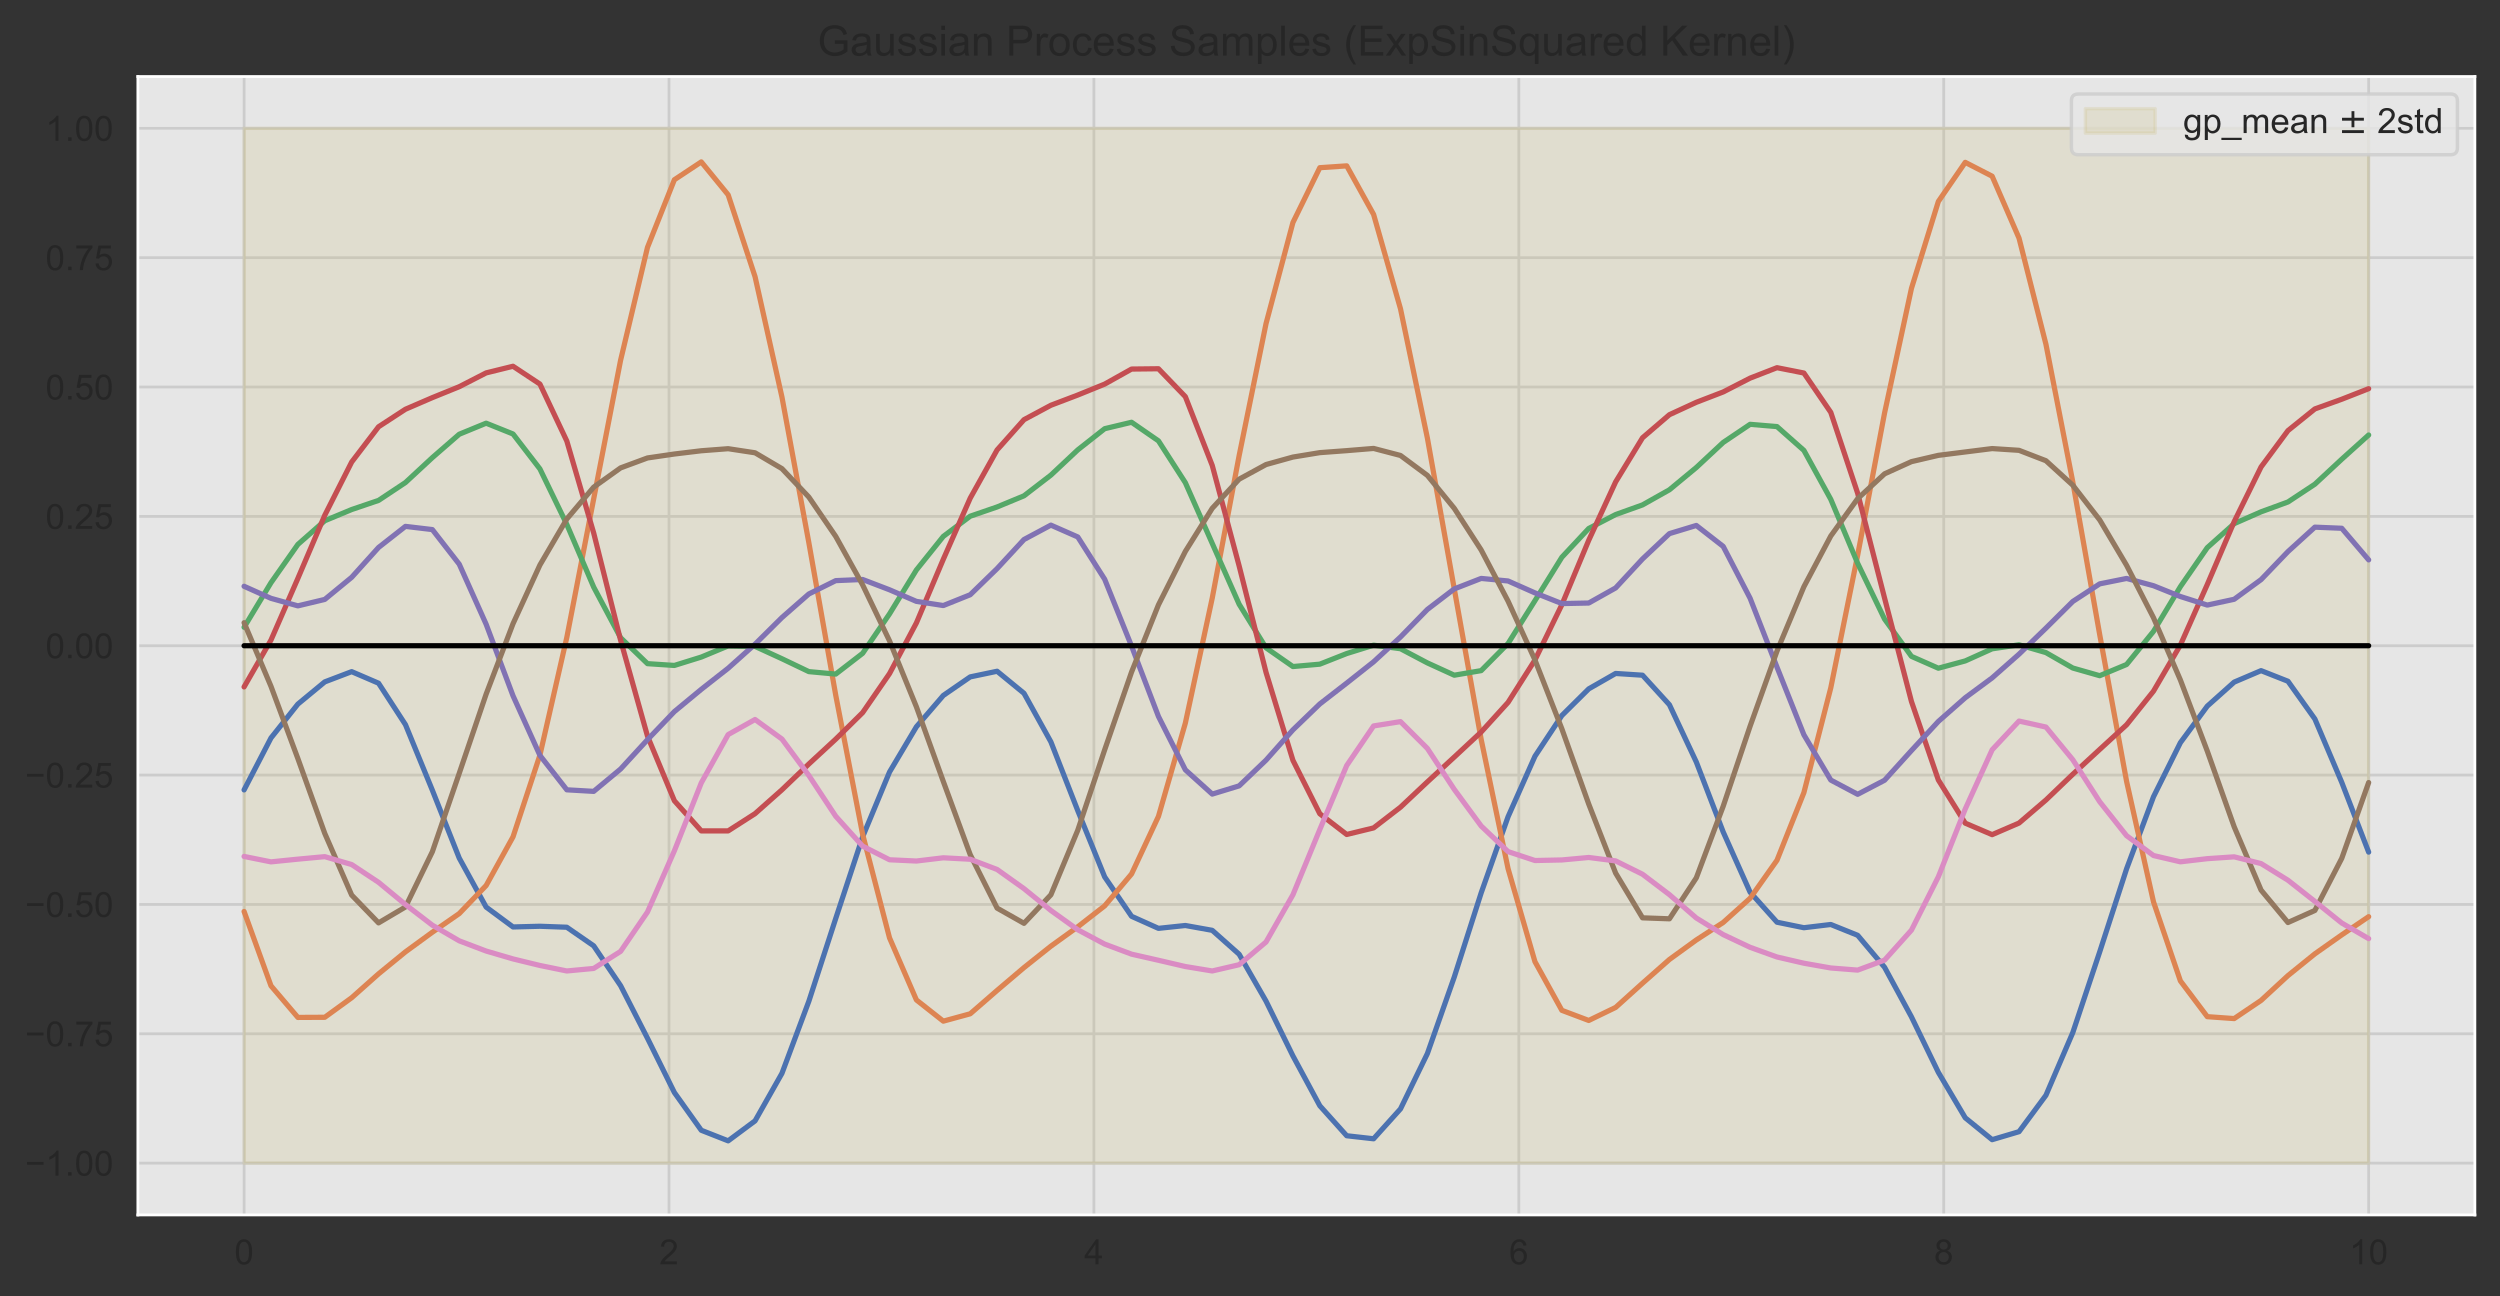 <?xml version="1.0" encoding="utf-8" standalone="no"?>
<!DOCTYPE svg PUBLIC "-//W3C//DTD SVG 1.1//EN"
  "http://www.w3.org/Graphics/SVG/1.1/DTD/svg11.dtd">
<!-- Created with matplotlib (https://matplotlib.org/) -->
<svg height="371.441pt" version="1.1" viewBox="0 0 716.302 371.441" width="716.302pt" xmlns="http://www.w3.org/2000/svg" xmlns:xlink="http://www.w3.org/1999/xlink">
 <rect x="0" y="0" width="716.302" height="371.441" fill="#333333" stroke="none"/>
 <defs>
  <style type="text/css">
*{stroke-linecap:butt;stroke-linejoin:round;}
  </style>
 </defs>
 <g id="figure_1">
  <g id="patch_1">
   <path d="M 0 371.441 
L 716.302 371.441 
L 716.302 0 
L 0 0 
z
" style="fill:none;"/>
  </g>
  <g id="axes_1">
   <g id="patch_2">
    <path d="M 39.502 348.096 
L 709.102 348.096 
L 709.102 21.936 
L 39.502 21.936 
z
" style="fill:#e6e6e6;"/>
   </g>
   <g id="matplotlib.axis_1">
    <g id="xtick_1">
     <g id="line2d_1">
      <path clip-path="url(#pe8aa79faa5)" d="M 69.938 348.096 
L 69.938 21.936 
" style="fill:none;stroke:#cccccc;stroke-linecap:round;stroke-width:0.8;"/>
     </g>
     <g id="text_1">
      <!-- 0 -->
      <defs>
       <path d="M 4.156 35.297 
Q 4.156 48 6.766 55.734 
Q 9.375 63.484 14.516 67.672 
Q 19.672 71.875 27.484 71.875 
Q 33.25 71.875 37.594 69.547 
Q 41.938 67.234 44.766 62.859 
Q 47.609 58.5 49.219 52.219 
Q 50.828 45.953 50.828 35.297 
Q 50.828 22.703 48.234 14.969 
Q 45.656 7.234 40.5 3 
Q 35.359 -1.219 27.484 -1.219 
Q 17.141 -1.219 11.234 6.203 
Q 4.156 15.141 4.156 35.297 
z
M 13.188 35.297 
Q 13.188 17.672 17.312 11.828 
Q 21.438 6 27.484 6 
Q 33.547 6 37.672 11.859 
Q 41.797 17.719 41.797 35.297 
Q 41.797 52.984 37.672 58.781 
Q 33.547 64.594 27.391 64.594 
Q 21.344 64.594 17.719 59.469 
Q 13.188 52.938 13.188 35.297 
z
" id="ArialMT-48"/>
      </defs>
      <g style="fill:#262626;" transform="translate(67.157 362.253)scale(0.1 -0.1)">
       <use xlink:href="#ArialMT-48"/>
      </g>
     </g>
    </g>
    <g id="xtick_2">
     <g id="line2d_2">
      <path clip-path="url(#pe8aa79faa5)" d="M 191.683 348.096 
L 191.683 21.936 
" style="fill:none;stroke:#cccccc;stroke-linecap:round;stroke-width:0.8;"/>
     </g>
     <g id="text_2">
      <!-- 2 -->
      <defs>
       <path d="M 50.344 8.453 
L 50.344 0 
L 3.031 0 
Q 2.938 3.172 4.047 6.109 
Q 5.859 10.938 9.828 15.625 
Q 13.812 20.312 21.344 26.469 
Q 33.016 36.031 37.109 41.625 
Q 41.219 47.219 41.219 52.203 
Q 41.219 57.422 37.469 61 
Q 33.734 64.594 27.734 64.594 
Q 21.391 64.594 17.578 60.781 
Q 13.766 56.984 13.719 50.25 
L 4.688 51.172 
Q 5.609 61.281 11.656 66.578 
Q 17.719 71.875 27.938 71.875 
Q 38.234 71.875 44.234 66.156 
Q 50.25 60.453 50.25 52 
Q 50.25 47.703 48.484 43.547 
Q 46.734 39.406 42.656 34.812 
Q 38.578 30.219 29.109 22.219 
Q 21.188 15.578 18.938 13.203 
Q 16.703 10.844 15.234 8.453 
z
" id="ArialMT-50"/>
      </defs>
      <g style="fill:#262626;" transform="translate(188.903 362.253)scale(0.1 -0.1)">
       <use xlink:href="#ArialMT-50"/>
      </g>
     </g>
    </g>
    <g id="xtick_3">
     <g id="line2d_3">
      <path clip-path="url(#pe8aa79faa5)" d="M 313.429 348.096 
L 313.429 21.936 
" style="fill:none;stroke:#cccccc;stroke-linecap:round;stroke-width:0.8;"/>
     </g>
     <g id="text_3">
      <!-- 4 -->
      <defs>
       <path d="M 32.328 0 
L 32.328 17.141 
L 1.266 17.141 
L 1.266 25.203 
L 33.938 71.578 
L 41.109 71.578 
L 41.109 25.203 
L 50.781 25.203 
L 50.781 17.141 
L 41.109 17.141 
L 41.109 0 
z
M 32.328 25.203 
L 32.328 57.469 
L 9.906 25.203 
z
" id="ArialMT-52"/>
      </defs>
      <g style="fill:#262626;" transform="translate(310.648 362.253)scale(0.1 -0.1)">
       <use xlink:href="#ArialMT-52"/>
      </g>
     </g>
    </g>
    <g id="xtick_4">
     <g id="line2d_4">
      <path clip-path="url(#pe8aa79faa5)" d="M 435.174 348.096 
L 435.174 21.936 
" style="fill:none;stroke:#cccccc;stroke-linecap:round;stroke-width:0.8;"/>
     </g>
     <g id="text_4">
      <!-- 6 -->
      <defs>
       <path d="M 49.75 54.047 
L 41.016 53.375 
Q 39.844 58.547 37.703 60.891 
Q 34.125 64.656 28.906 64.656 
Q 24.703 64.656 21.531 62.312 
Q 17.391 59.281 14.984 53.469 
Q 12.594 47.656 12.5 36.922 
Q 15.672 41.75 20.266 44.094 
Q 24.859 46.438 29.891 46.438 
Q 38.672 46.438 44.844 39.969 
Q 51.031 33.5 51.031 23.25 
Q 51.031 16.5 48.125 10.719 
Q 45.219 4.938 40.141 1.859 
Q 35.062 -1.219 28.609 -1.219 
Q 17.625 -1.219 10.688 6.859 
Q 3.766 14.938 3.766 33.5 
Q 3.766 54.25 11.422 63.672 
Q 18.109 71.875 29.438 71.875 
Q 37.891 71.875 43.281 67.141 
Q 48.688 62.406 49.75 54.047 
z
M 13.875 23.188 
Q 13.875 18.656 15.797 14.5 
Q 17.719 10.359 21.188 8.172 
Q 24.656 6 28.469 6 
Q 34.031 6 38.031 10.484 
Q 42.047 14.984 42.047 22.703 
Q 42.047 30.125 38.078 34.391 
Q 34.125 38.672 28.125 38.672 
Q 22.172 38.672 18.016 34.391 
Q 13.875 30.125 13.875 23.188 
z
" id="ArialMT-54"/>
      </defs>
      <g style="fill:#262626;" transform="translate(432.394 362.253)scale(0.1 -0.1)">
       <use xlink:href="#ArialMT-54"/>
      </g>
     </g>
    </g>
    <g id="xtick_5">
     <g id="line2d_5">
      <path clip-path="url(#pe8aa79faa5)" d="M 556.92 348.096 
L 556.92 21.936 
" style="fill:none;stroke:#cccccc;stroke-linecap:round;stroke-width:0.8;"/>
     </g>
     <g id="text_5">
      <!-- 8 -->
      <defs>
       <path d="M 17.672 38.812 
Q 12.203 40.828 9.562 44.531 
Q 6.938 48.25 6.938 53.422 
Q 6.938 61.234 12.547 66.547 
Q 18.172 71.875 27.484 71.875 
Q 36.859 71.875 42.578 66.422 
Q 48.297 60.984 48.297 53.172 
Q 48.297 48.188 45.672 44.5 
Q 43.062 40.828 37.75 38.812 
Q 44.344 36.672 47.781 31.875 
Q 51.219 27.094 51.219 20.453 
Q 51.219 11.281 44.719 5.031 
Q 38.234 -1.219 27.641 -1.219 
Q 17.047 -1.219 10.547 5.047 
Q 4.047 11.328 4.047 20.703 
Q 4.047 27.688 7.594 32.391 
Q 11.141 37.109 17.672 38.812 
z
M 15.922 53.719 
Q 15.922 48.641 19.188 45.406 
Q 22.469 42.188 27.688 42.188 
Q 32.766 42.188 36.016 45.375 
Q 39.266 48.578 39.266 53.219 
Q 39.266 58.062 35.906 61.359 
Q 32.562 64.656 27.594 64.656 
Q 22.562 64.656 19.234 61.422 
Q 15.922 58.203 15.922 53.719 
z
M 13.094 20.656 
Q 13.094 16.891 14.875 13.375 
Q 16.656 9.859 20.172 7.922 
Q 23.688 6 27.734 6 
Q 34.031 6 38.125 10.047 
Q 42.234 14.109 42.234 20.359 
Q 42.234 26.703 38.016 30.859 
Q 33.797 35.016 27.438 35.016 
Q 21.234 35.016 17.156 30.906 
Q 13.094 26.812 13.094 20.656 
z
" id="ArialMT-56"/>
      </defs>
      <g style="fill:#262626;" transform="translate(554.139 362.253)scale(0.1 -0.1)">
       <use xlink:href="#ArialMT-56"/>
      </g>
     </g>
    </g>
    <g id="xtick_6">
     <g id="line2d_6">
      <path clip-path="url(#pe8aa79faa5)" d="M 678.665 348.096 
L 678.665 21.936 
" style="fill:none;stroke:#cccccc;stroke-linecap:round;stroke-width:0.8;"/>
     </g>
     <g id="text_6">
      <!-- 10 -->
      <defs>
       <path d="M 37.25 0 
L 28.469 0 
L 28.469 56 
Q 25.297 52.984 20.141 49.953 
Q 14.984 46.922 10.891 45.406 
L 10.891 53.906 
Q 18.266 57.375 23.781 62.297 
Q 29.297 67.234 31.594 71.875 
L 37.25 71.875 
z
" id="ArialMT-49"/>
      </defs>
      <g style="fill:#262626;" transform="translate(673.104 362.253)scale(0.1 -0.1)">
       <use xlink:href="#ArialMT-49"/>
       <use x="55.615" xlink:href="#ArialMT-48"/>
      </g>
     </g>
    </g>
   </g>
   <g id="matplotlib.axis_2">
    <g id="ytick_1">
     <g id="line2d_7">
      <path clip-path="url(#pe8aa79faa5)" d="M 39.502 333.27 
L 709.102 333.27 
" style="fill:none;stroke:#cccccc;stroke-linecap:round;stroke-width:0.8;"/>
     </g>
     <g id="text_7">
      <!-- −1.00 -->
      <defs>
       <path d="M 52.828 31.203 
L 5.562 31.203 
L 5.562 39.406 
L 52.828 39.406 
z
" id="ArialMT-8722"/>
       <path d="M 9.078 0 
L 9.078 10.016 
L 19.094 10.016 
L 19.094 0 
z
" id="ArialMT-46"/>
      </defs>
      <g style="fill:#262626;" transform="translate(7.2 336.849)scale(0.1 -0.1)">
       <use xlink:href="#ArialMT-8722"/>
       <use x="58.398" xlink:href="#ArialMT-49"/>
       <use x="114.014" xlink:href="#ArialMT-46"/>
       <use x="141.797" xlink:href="#ArialMT-48"/>
       <use x="197.412" xlink:href="#ArialMT-48"/>
      </g>
     </g>
    </g>
    <g id="ytick_2">
     <g id="line2d_8">
      <path clip-path="url(#pe8aa79faa5)" d="M 39.502 296.207 
L 709.102 296.207 
" style="fill:none;stroke:#cccccc;stroke-linecap:round;stroke-width:0.8;"/>
     </g>
     <g id="text_8">
      <!-- −0.75 -->
      <defs>
       <path d="M 4.734 62.203 
L 4.734 70.656 
L 51.078 70.656 
L 51.078 63.812 
Q 44.234 56.547 37.516 44.484 
Q 30.812 32.422 27.156 19.672 
Q 24.516 10.688 23.781 0 
L 14.75 0 
Q 14.891 8.453 18.062 20.406 
Q 21.234 32.375 27.172 43.484 
Q 33.109 54.594 39.797 62.203 
z
" id="ArialMT-55"/>
       <path d="M 4.156 18.75 
L 13.375 19.531 
Q 14.406 12.797 18.141 9.391 
Q 21.875 6 27.156 6 
Q 33.5 6 37.891 10.781 
Q 42.281 15.578 42.281 23.484 
Q 42.281 31 38.062 35.344 
Q 33.844 39.703 27 39.703 
Q 22.75 39.703 19.328 37.766 
Q 15.922 35.844 13.969 32.766 
L 5.719 33.844 
L 12.641 70.609 
L 48.25 70.609 
L 48.25 62.203 
L 19.672 62.203 
L 15.828 42.969 
Q 22.266 47.469 29.344 47.469 
Q 38.719 47.469 45.156 40.969 
Q 51.609 34.469 51.609 24.266 
Q 51.609 14.547 45.953 7.469 
Q 39.062 -1.219 27.156 -1.219 
Q 17.391 -1.219 11.203 4.25 
Q 5.031 9.719 4.156 18.75 
z
" id="ArialMT-53"/>
      </defs>
      <g style="fill:#262626;" transform="translate(7.2 299.785)scale(0.1 -0.1)">
       <use xlink:href="#ArialMT-8722"/>
       <use x="58.398" xlink:href="#ArialMT-48"/>
       <use x="114.014" xlink:href="#ArialMT-46"/>
       <use x="141.797" xlink:href="#ArialMT-55"/>
       <use x="197.412" xlink:href="#ArialMT-53"/>
      </g>
     </g>
    </g>
    <g id="ytick_3">
     <g id="line2d_9">
      <path clip-path="url(#pe8aa79faa5)" d="M 39.502 259.143 
L 709.102 259.143 
" style="fill:none;stroke:#cccccc;stroke-linecap:round;stroke-width:0.8;"/>
     </g>
     <g id="text_9">
      <!-- −0.50 -->
      <g style="fill:#262626;" transform="translate(7.2 262.722)scale(0.1 -0.1)">
       <use xlink:href="#ArialMT-8722"/>
       <use x="58.398" xlink:href="#ArialMT-48"/>
       <use x="114.014" xlink:href="#ArialMT-46"/>
       <use x="141.797" xlink:href="#ArialMT-53"/>
       <use x="197.412" xlink:href="#ArialMT-48"/>
      </g>
     </g>
    </g>
    <g id="ytick_4">
     <g id="line2d_10">
      <path clip-path="url(#pe8aa79faa5)" d="M 39.502 222.079 
L 709.102 222.079 
" style="fill:none;stroke:#cccccc;stroke-linecap:round;stroke-width:0.8;"/>
     </g>
     <g id="text_10">
      <!-- −0.25 -->
      <g style="fill:#262626;" transform="translate(7.2 225.658)scale(0.1 -0.1)">
       <use xlink:href="#ArialMT-8722"/>
       <use x="58.398" xlink:href="#ArialMT-48"/>
       <use x="114.014" xlink:href="#ArialMT-46"/>
       <use x="141.797" xlink:href="#ArialMT-50"/>
       <use x="197.412" xlink:href="#ArialMT-53"/>
      </g>
     </g>
    </g>
    <g id="ytick_5">
     <g id="line2d_11">
      <path clip-path="url(#pe8aa79faa5)" d="M 39.502 185.016 
L 709.102 185.016 
" style="fill:none;stroke:#cccccc;stroke-linecap:round;stroke-width:0.8;"/>
     </g>
     <g id="text_11">
      <!-- 0.00 -->
      <g style="fill:#262626;" transform="translate(13.041 188.595)scale(0.1 -0.1)">
       <use xlink:href="#ArialMT-48"/>
       <use x="55.615" xlink:href="#ArialMT-46"/>
       <use x="83.398" xlink:href="#ArialMT-48"/>
       <use x="139.014" xlink:href="#ArialMT-48"/>
      </g>
     </g>
    </g>
    <g id="ytick_6">
     <g id="line2d_12">
      <path clip-path="url(#pe8aa79faa5)" d="M 39.502 147.952 
L 709.102 147.952 
" style="fill:none;stroke:#cccccc;stroke-linecap:round;stroke-width:0.8;"/>
     </g>
     <g id="text_12">
      <!-- 0.25 -->
      <g style="fill:#262626;" transform="translate(13.041 151.531)scale(0.1 -0.1)">
       <use xlink:href="#ArialMT-48"/>
       <use x="55.615" xlink:href="#ArialMT-46"/>
       <use x="83.398" xlink:href="#ArialMT-50"/>
       <use x="139.014" xlink:href="#ArialMT-53"/>
      </g>
     </g>
    </g>
    <g id="ytick_7">
     <g id="line2d_13">
      <path clip-path="url(#pe8aa79faa5)" d="M 39.502 110.888 
L 709.102 110.888 
" style="fill:none;stroke:#cccccc;stroke-linecap:round;stroke-width:0.8;"/>
     </g>
     <g id="text_13">
      <!-- 0.50 -->
      <g style="fill:#262626;" transform="translate(13.041 114.467)scale(0.1 -0.1)">
       <use xlink:href="#ArialMT-48"/>
       <use x="55.615" xlink:href="#ArialMT-46"/>
       <use x="83.398" xlink:href="#ArialMT-53"/>
       <use x="139.014" xlink:href="#ArialMT-48"/>
      </g>
     </g>
    </g>
    <g id="ytick_8">
     <g id="line2d_14">
      <path clip-path="url(#pe8aa79faa5)" d="M 39.502 73.825 
L 709.102 73.825 
" style="fill:none;stroke:#cccccc;stroke-linecap:round;stroke-width:0.8;"/>
     </g>
     <g id="text_14">
      <!-- 0.75 -->
      <g style="fill:#262626;" transform="translate(13.041 77.404)scale(0.1 -0.1)">
       <use xlink:href="#ArialMT-48"/>
       <use x="55.615" xlink:href="#ArialMT-46"/>
       <use x="83.398" xlink:href="#ArialMT-55"/>
       <use x="139.014" xlink:href="#ArialMT-53"/>
      </g>
     </g>
    </g>
    <g id="ytick_9">
     <g id="line2d_15">
      <path clip-path="url(#pe8aa79faa5)" d="M 39.502 36.761 
L 709.102 36.761 
" style="fill:none;stroke:#cccccc;stroke-linecap:round;stroke-width:0.8;"/>
     </g>
     <g id="text_15">
      <!-- 1.00 -->
      <g style="fill:#262626;" transform="translate(13.041 40.34)scale(0.1 -0.1)">
       <use xlink:href="#ArialMT-49"/>
       <use x="55.615" xlink:href="#ArialMT-46"/>
       <use x="83.398" xlink:href="#ArialMT-48"/>
       <use x="139.014" xlink:href="#ArialMT-48"/>
      </g>
     </g>
    </g>
   </g>
   <g id="PolyCollection_1">
    <defs>
     <path d="M 69.938 -38.171 
L 69.938 -334.68 
L 77.643 -334.68 
L 85.349 -334.68 
L 93.054 -334.68 
L 100.76 -334.68 
L 108.465 -334.68 
L 116.17 -334.68 
L 123.876 -334.68 
L 131.581 -334.68 
L 139.287 -334.68 
L 146.992 -334.68 
L 154.697 -334.68 
L 162.403 -334.68 
L 170.108 -334.68 
L 177.814 -334.68 
L 185.519 -334.68 
L 193.224 -334.68 
L 200.93 -334.68 
L 208.635 -334.68 
L 216.341 -334.68 
L 224.046 -334.68 
L 231.752 -334.68 
L 239.457 -334.68 
L 247.162 -334.68 
L 254.868 -334.68 
L 262.573 -334.68 
L 270.279 -334.68 
L 277.984 -334.68 
L 285.689 -334.68 
L 293.395 -334.68 
L 301.1 -334.68 
L 308.806 -334.68 
L 316.511 -334.68 
L 324.216 -334.68 
L 331.922 -334.68 
L 339.627 -334.68 
L 347.333 -334.68 
L 355.038 -334.68 
L 362.743 -334.68 
L 370.449 -334.68 
L 378.154 -334.68 
L 385.86 -334.68 
L 393.565 -334.68 
L 401.27 -334.68 
L 408.976 -334.68 
L 416.681 -334.68 
L 424.387 -334.68 
L 432.092 -334.68 
L 439.798 -334.68 
L 447.503 -334.68 
L 455.208 -334.68 
L 462.914 -334.68 
L 470.619 -334.68 
L 478.325 -334.68 
L 486.03 -334.68 
L 493.735 -334.68 
L 501.441 -334.68 
L 509.146 -334.68 
L 516.852 -334.68 
L 524.557 -334.68 
L 532.262 -334.68 
L 539.968 -334.68 
L 547.673 -334.68 
L 555.379 -334.68 
L 563.084 -334.68 
L 570.789 -334.68 
L 578.495 -334.68 
L 586.2 -334.68 
L 593.906 -334.68 
L 601.611 -334.68 
L 609.317 -334.68 
L 617.022 -334.68 
L 624.727 -334.68 
L 632.433 -334.68 
L 640.138 -334.68 
L 647.844 -334.68 
L 655.549 -334.68 
L 663.254 -334.68 
L 670.96 -334.68 
L 678.665 -334.68 
L 678.665 -38.171 
L 678.665 -38.171 
L 670.96 -38.171 
L 663.254 -38.171 
L 655.549 -38.171 
L 647.844 -38.171 
L 640.138 -38.171 
L 632.433 -38.171 
L 624.727 -38.171 
L 617.022 -38.171 
L 609.317 -38.171 
L 601.611 -38.171 
L 593.906 -38.171 
L 586.2 -38.171 
L 578.495 -38.171 
L 570.789 -38.171 
L 563.084 -38.171 
L 555.379 -38.171 
L 547.673 -38.171 
L 539.968 -38.171 
L 532.262 -38.171 
L 524.557 -38.171 
L 516.852 -38.171 
L 509.146 -38.171 
L 501.441 -38.171 
L 493.735 -38.171 
L 486.03 -38.171 
L 478.325 -38.171 
L 470.619 -38.171 
L 462.914 -38.171 
L 455.208 -38.171 
L 447.503 -38.171 
L 439.798 -38.171 
L 432.092 -38.171 
L 424.387 -38.171 
L 416.681 -38.171 
L 408.976 -38.171 
L 401.27 -38.171 
L 393.565 -38.171 
L 385.86 -38.171 
L 378.154 -38.171 
L 370.449 -38.171 
L 362.743 -38.171 
L 355.038 -38.171 
L 347.333 -38.171 
L 339.627 -38.171 
L 331.922 -38.171 
L 324.216 -38.171 
L 316.511 -38.171 
L 308.806 -38.171 
L 301.1 -38.171 
L 293.395 -38.171 
L 285.689 -38.171 
L 277.984 -38.171 
L 270.279 -38.171 
L 262.573 -38.171 
L 254.868 -38.171 
L 247.162 -38.171 
L 239.457 -38.171 
L 231.752 -38.171 
L 224.046 -38.171 
L 216.341 -38.171 
L 208.635 -38.171 
L 200.93 -38.171 
L 193.224 -38.171 
L 185.519 -38.171 
L 177.814 -38.171 
L 170.108 -38.171 
L 162.403 -38.171 
L 154.697 -38.171 
L 146.992 -38.171 
L 139.287 -38.171 
L 131.581 -38.171 
L 123.876 -38.171 
L 116.17 -38.171 
L 108.465 -38.171 
L 100.76 -38.171 
L 93.054 -38.171 
L 85.349 -38.171 
L 77.643 -38.171 
L 69.938 -38.171 
z
" id="m9498c1b80e" style="stroke:#ccb974;stroke-opacity:0.2;"/>
    </defs>
    <g clip-path="url(#pe8aa79faa5)">
     <use style="fill:#ccb974;fill-opacity:0.2;stroke:#ccb974;stroke-opacity:0.2;" x="0" xlink:href="#m9498c1b80e" y="371.441"/>
    </g>
   </g>
   <g id="line2d_16">
    <path clip-path="url(#pe8aa79faa5)" d="M 69.938 226.32 
L 77.643 211.441 
L 85.349 201.735 
L 93.054 195.372 
L 100.76 192.44 
L 108.465 195.753 
L 116.17 207.621 
L 123.876 226.411 
L 131.581 245.86 
L 139.287 259.898 
L 146.992 265.594 
L 154.697 265.392 
L 162.403 265.672 
L 170.108 271.004 
L 177.814 282.415 
L 185.519 297.487 
L 193.224 313.034 
L 200.93 323.845 
L 208.635 326.874 
L 216.341 321.147 
L 224.046 307.528 
L 231.752 286.873 
L 239.457 263.149 
L 247.162 239.774 
L 254.868 221.197 
L 262.573 208.225 
L 270.279 199.259 
L 277.984 193.944 
L 285.689 192.326 
L 293.395 198.643 
L 301.1 212.559 
L 308.806 232.271 
L 316.511 251.253 
L 324.216 262.541 
L 331.922 265.993 
L 339.627 265.174 
L 347.333 266.558 
L 355.038 273.41 
L 362.743 286.84 
L 370.449 302.545 
L 378.154 316.824 
L 385.86 325.415 
L 393.565 326.285 
L 401.27 317.722 
L 408.976 301.865 
L 416.681 279.93 
L 424.387 255.826 
L 432.092 234.01 
L 439.798 216.681 
L 447.503 205.011 
L 455.208 197.375 
L 462.914 192.961 
L 470.619 193.461 
L 478.325 201.928 
L 486.03 218.335 
L 493.735 238.389 
L 501.441 255.633 
L 509.146 264.233 
L 516.852 265.812 
L 524.557 264.885 
L 532.262 267.985 
L 539.968 277.146 
L 547.673 291.364 
L 555.379 307.253 
L 563.084 320.277 
L 570.789 326.54 
L 578.495 324.249 
L 586.2 313.823 
L 593.906 295.836 
L 601.611 272.729 
L 609.317 248.922 
L 617.022 228.281 
L 624.727 212.787 
L 632.433 202.32 
L 640.138 195.438 
L 647.844 192.154 
L 655.549 195.192 
L 663.254 206.001 
L 670.96 224.163 
L 678.665 244.145 
" style="fill:none;stroke:#4c72b0;stroke-linecap:round;stroke-width:1.5;"/>
   </g>
   <g id="line2d_17">
    <path clip-path="url(#pe8aa79faa5)" d="M 69.938 261.162 
L 77.643 282.453 
L 85.349 291.512 
L 93.054 291.472 
L 100.76 285.875 
L 108.465 279.026 
L 116.17 272.73 
L 123.876 267.103 
L 131.581 261.758 
L 139.287 253.718 
L 146.992 239.769 
L 154.697 216.371 
L 162.403 182.645 
L 170.108 142.911 
L 177.814 103.209 
L 185.519 70.875 
L 193.224 51.5 
L 200.93 46.389 
L 208.635 55.823 
L 216.341 79.286 
L 224.046 113.774 
L 231.752 155.497 
L 239.457 199.209 
L 247.162 239.054 
L 254.868 268.724 
L 262.573 286.508 
L 270.279 292.581 
L 277.984 290.474 
L 285.689 283.779 
L 293.395 277.236 
L 301.1 271.101 
L 308.806 265.546 
L 316.511 259.55 
L 324.216 250.404 
L 331.922 233.91 
L 339.627 207.184 
L 347.333 171.356 
L 355.038 130.55 
L 362.743 92.721 
L 370.449 63.759 
L 378.154 48.048 
L 385.86 47.522 
L 393.565 61.441 
L 401.27 88.472 
L 408.976 125.523 
L 416.681 168.753 
L 424.387 211.863 
L 432.092 248.897 
L 439.798 275.547 
L 447.503 289.481 
L 455.208 292.384 
L 462.914 288.647 
L 470.619 281.706 
L 478.325 274.91 
L 486.03 269.32 
L 493.735 264.305 
L 501.441 257.377 
L 509.146 246.475 
L 516.852 227.104 
L 524.557 197.082 
L 532.262 159.061 
L 539.968 118.333 
L 547.673 82.623 
L 555.379 57.73 
L 563.084 46.521 
L 570.789 50.485 
L 578.495 68.234 
L 586.2 98.627 
L 593.906 138.129 
L 601.611 181.85 
L 609.317 223.908 
L 617.022 258.407 
L 624.727 281.05 
L 632.433 291.297 
L 640.138 291.844 
L 647.844 286.641 
L 655.549 279.531 
L 663.254 273.297 
L 670.96 267.861 
L 678.665 262.648 
" style="fill:none;stroke:#dd8452;stroke-linecap:round;stroke-width:1.5;"/>
   </g>
   <g id="line2d_18">
    <path clip-path="url(#pe8aa79faa5)" d="M 69.938 179.721 
L 77.643 166.958 
L 85.349 155.988 
L 93.054 149.203 
L 100.76 145.994 
L 108.465 143.376 
L 116.17 138.259 
L 123.876 131.117 
L 131.581 124.418 
L 139.287 121.252 
L 146.992 124.345 
L 154.697 134.351 
L 162.403 150.261 
L 170.108 168.226 
L 177.814 182.725 
L 185.519 190.151 
L 193.224 190.664 
L 200.93 188.263 
L 208.635 185.065 
L 216.341 185.211 
L 224.046 188.744 
L 231.752 192.432 
L 239.457 193.141 
L 247.162 187.192 
L 254.868 175.889 
L 262.573 163.3 
L 270.279 153.686 
L 277.984 147.906 
L 285.689 145.255 
L 293.395 142.062 
L 301.1 136.131 
L 308.806 128.902 
L 316.511 122.83 
L 324.216 120.988 
L 331.922 126.316 
L 339.627 138.303 
L 347.333 155.701 
L 355.038 173.126 
L 362.743 185.61 
L 370.449 190.979 
L 378.154 190.298 
L 385.86 187.255 
L 393.565 184.857 
L 401.27 185.873 
L 408.976 189.939 
L 416.681 193.459 
L 424.387 192.148 
L 432.092 184.378 
L 439.798 172.102 
L 447.503 159.664 
L 455.208 151.421 
L 462.914 147.432 
L 470.619 144.666 
L 478.325 140.332 
L 486.03 133.949 
L 493.735 126.77 
L 501.441 121.578 
L 509.146 122.226 
L 516.852 129.047 
L 524.557 143.071 
L 532.262 161.405 
L 539.968 177.39 
L 547.673 188.063 
L 555.379 191.455 
L 563.084 189.368 
L 570.789 185.898 
L 578.495 184.749 
L 586.2 186.98 
L 593.906 191.405 
L 601.611 193.601 
L 609.317 190.388 
L 617.022 180.894 
L 624.727 168.085 
L 632.433 156.913 
L 640.138 150.035 
L 647.844 146.648 
L 655.549 143.827 
L 663.254 138.736 
L 670.96 131.573 
L 678.665 124.637 
" style="fill:none;stroke:#55a868;stroke-linecap:round;stroke-width:1.5;"/>
   </g>
   <g id="line2d_19">
    <path clip-path="url(#pe8aa79faa5)" d="M 69.938 196.812 
L 77.643 183.392 
L 85.349 165.713 
L 93.054 147.63 
L 100.76 132.385 
L 108.465 122.277 
L 116.17 117.256 
L 123.876 113.93 
L 131.581 110.801 
L 139.287 106.843 
L 146.992 104.939 
L 154.697 110.042 
L 162.403 126.361 
L 170.108 152.724 
L 177.814 183.437 
L 185.519 210.911 
L 193.224 229.443 
L 200.93 238.066 
L 208.635 238.065 
L 216.341 233.123 
L 224.046 226.287 
L 231.752 218.9 
L 239.457 211.777 
L 247.162 204.181 
L 254.868 192.997 
L 262.573 178.466 
L 270.279 160.239 
L 277.984 142.74 
L 285.689 128.911 
L 293.395 120.245 
L 301.1 116.118 
L 308.806 113.187 
L 316.511 110.055 
L 324.216 105.743 
L 331.922 105.655 
L 339.627 113.653 
L 347.333 133.358 
L 355.038 162.148 
L 362.743 192.642 
L 370.449 217.846 
L 378.154 233.166 
L 385.86 239.095 
L 393.565 237.213 
L 401.27 231.276 
L 408.976 224.025 
L 416.681 216.913 
L 424.387 209.738 
L 432.092 201.251 
L 439.798 189.103 
L 447.503 173.269 
L 455.208 154.792 
L 462.914 138.079 
L 470.619 125.429 
L 478.325 118.818 
L 486.03 115.27 
L 493.735 112.3 
L 501.441 108.345 
L 509.146 105.35 
L 516.852 106.877 
L 524.557 118.15 
L 532.262 141.337 
L 539.968 171.364 
L 547.673 201.002 
L 555.379 223.485 
L 563.084 235.852 
L 570.789 239.145 
L 578.495 235.821 
L 586.2 229.22 
L 593.906 221.835 
L 601.611 214.726 
L 609.317 207.664 
L 617.022 198.024 
L 624.727 184.817 
L 632.433 167.467 
L 640.138 149.468 
L 647.844 133.79 
L 655.549 123.377 
L 663.254 117.17 
L 670.96 114.391 
L 678.665 111.367 
" style="fill:none;stroke:#c44e52;stroke-linecap:round;stroke-width:1.5;"/>
   </g>
   <g id="line2d_20">
    <path clip-path="url(#pe8aa79faa5)" d="M 69.938 167.985 
L 77.643 171.437 
L 85.349 173.592 
L 93.054 171.748 
L 100.76 165.415 
L 108.465 156.86 
L 116.17 150.818 
L 123.876 151.735 
L 131.581 161.652 
L 139.287 178.855 
L 146.992 199.362 
L 154.697 216.43 
L 162.403 226.298 
L 170.108 226.744 
L 177.814 220.337 
L 185.519 211.937 
L 193.224 203.884 
L 200.93 197.51 
L 208.635 191.461 
L 216.341 184.567 
L 224.046 176.933 
L 231.752 170.183 
L 239.457 166.361 
L 247.162 166.034 
L 254.868 168.986 
L 262.573 172.31 
L 270.279 173.501 
L 277.984 170.408 
L 285.689 162.914 
L 293.395 154.581 
L 301.1 150.46 
L 308.806 153.849 
L 316.511 165.97 
L 324.216 185.127 
L 331.922 205.274 
L 339.627 220.571 
L 347.333 227.523 
L 355.038 225.168 
L 362.743 217.797 
L 370.449 209.12 
L 378.154 201.695 
L 385.86 195.722 
L 393.565 189.624 
L 401.27 182.51 
L 408.976 174.619 
L 416.681 168.734 
L 424.387 165.732 
L 432.092 166.462 
L 439.798 169.877 
L 447.503 172.937 
L 455.208 172.779 
L 462.914 168.455 
L 470.619 160.15 
L 478.325 152.892 
L 486.03 150.554 
L 493.735 156.558 
L 501.441 171.411 
L 509.146 191.156 
L 516.852 210.535 
L 524.557 223.504 
L 532.262 227.587 
L 539.968 223.556 
L 547.673 215.043 
L 555.379 206.703 
L 563.084 199.92 
L 570.789 194.226 
L 578.495 187.428 
L 586.2 179.976 
L 593.906 172.325 
L 601.611 167.288 
L 609.317 165.737 
L 617.022 167.82 
L 624.727 170.914 
L 632.433 173.369 
L 640.138 171.705 
L 647.844 166.071 
L 655.549 158.042 
L 663.254 151.041 
L 670.96 151.36 
L 678.665 160.414 
" style="fill:none;stroke:#8172b3;stroke-linecap:round;stroke-width:1.5;"/>
   </g>
   <g id="line2d_21">
    <path clip-path="url(#pe8aa79faa5)" d="M 69.938 178.423 
L 77.643 196.648 
L 85.349 217.35 
L 93.054 238.792 
L 100.76 256.458 
L 108.465 264.425 
L 116.17 259.862 
L 123.876 244.05 
L 131.581 221.569 
L 139.287 198.885 
L 146.992 178.703 
L 154.697 161.888 
L 162.403 148.701 
L 170.108 139.573 
L 177.814 134.061 
L 185.519 131.212 
L 193.224 130.084 
L 200.93 129.153 
L 208.635 128.56 
L 216.341 129.734 
L 224.046 134.274 
L 231.752 142.428 
L 239.457 153.698 
L 247.162 167.585 
L 254.868 183.627 
L 262.573 202.537 
L 270.279 223.912 
L 277.984 244.87 
L 285.689 260.193 
L 293.395 264.55 
L 301.1 256.378 
L 308.806 237.867 
L 316.511 214.844 
L 324.216 192.549 
L 331.922 173.305 
L 339.627 157.992 
L 347.333 145.638 
L 355.038 137.297 
L 362.743 133.102 
L 370.449 130.958 
L 378.154 129.691 
L 385.86 129.119 
L 393.565 128.486 
L 401.27 130.5 
L 408.976 136.216 
L 416.681 145.66 
L 424.387 157.582 
L 432.092 172.247 
L 439.798 189.096 
L 447.503 208.826 
L 455.208 230.392 
L 462.914 250.166 
L 470.619 262.98 
L 478.325 263.255 
L 486.03 251.518 
L 493.735 230.991 
L 501.441 208.066 
L 509.146 186.546 
L 516.852 168.111 
L 524.557 153.573 
L 532.262 142.87 
L 539.968 135.76 
L 547.673 132.27 
L 555.379 130.468 
L 563.084 129.497 
L 570.789 128.526 
L 578.495 129.03 
L 586.2 132.003 
L 593.906 139.024 
L 601.611 148.975 
L 609.317 161.987 
L 617.022 176.995 
L 624.727 194.827 
L 632.433 215.2 
L 640.138 236.894 
L 647.844 255.031 
L 655.549 264.321 
L 663.254 260.867 
L 670.96 245.932 
L 678.665 224.221 
" style="fill:none;stroke:#937860;stroke-linecap:round;stroke-width:1.5;"/>
   </g>
   <g id="line2d_22">
    <path clip-path="url(#pe8aa79faa5)" d="M 69.938 245.391 
L 77.643 246.943 
L 85.349 246.164 
L 93.054 245.449 
L 100.76 247.711 
L 108.465 252.805 
L 116.17 259.167 
L 123.876 265.083 
L 131.581 269.568 
L 139.287 272.494 
L 146.992 274.752 
L 154.697 276.628 
L 162.403 278.204 
L 170.108 277.479 
L 177.814 272.586 
L 185.519 261.308 
L 193.224 243.77 
L 200.93 224.315 
L 208.635 210.467 
L 216.341 206.152 
L 224.046 211.753 
L 231.752 222.191 
L 239.457 233.882 
L 247.162 242.431 
L 254.868 246.344 
L 262.573 246.702 
L 270.279 245.777 
L 277.984 246.191 
L 285.689 249.12 
L 293.395 254.614 
L 301.1 260.867 
L 308.806 266.396 
L 316.511 270.5 
L 324.216 273.388 
L 331.922 275.139 
L 339.627 276.932 
L 347.333 278.203 
L 355.038 276.411 
L 362.743 269.902 
L 370.449 256.372 
L 378.154 237.677 
L 385.86 219.338 
L 393.565 207.995 
L 401.27 206.76 
L 408.976 214.445 
L 416.681 226.181 
L 424.387 236.665 
L 432.092 243.999 
L 439.798 246.558 
L 447.503 246.394 
L 455.208 245.685 
L 462.914 246.669 
L 470.619 250.49 
L 478.325 256.332 
L 486.03 263.03 
L 493.735 267.785 
L 501.441 271.424 
L 509.146 274.197 
L 516.852 275.982 
L 524.557 277.347 
L 532.262 277.955 
L 539.968 275.097 
L 547.673 266.498 
L 555.379 251.211 
L 563.084 231.793 
L 570.789 214.832 
L 578.495 206.599 
L 586.2 208.311 
L 593.906 217.686 
L 601.611 229.718 
L 609.317 239.45 
L 617.022 245.129 
L 624.727 246.93 
L 632.433 246.026 
L 640.138 245.503 
L 647.844 247.43 
L 655.549 252.202 
L 663.254 258.271 
L 670.96 264.466 
L 678.665 268.936 
" style="fill:none;stroke:#da8bc3;stroke-linecap:round;stroke-width:1.5;"/>
   </g>
   <g id="line2d_23">
    <path clip-path="url(#pe8aa79faa5)" d="M 69.938 185.016 
L 77.643 185.016 
L 85.349 185.016 
L 93.054 185.016 
L 100.76 185.016 
L 108.465 185.016 
L 116.17 185.016 
L 123.876 185.016 
L 131.581 185.016 
L 139.287 185.016 
L 146.992 185.016 
L 154.697 185.016 
L 162.403 185.016 
L 170.108 185.016 
L 177.814 185.016 
L 185.519 185.016 
L 193.224 185.016 
L 200.93 185.016 
L 208.635 185.016 
L 216.341 185.016 
L 224.046 185.016 
L 231.752 185.016 
L 239.457 185.016 
L 247.162 185.016 
L 254.868 185.016 
L 262.573 185.016 
L 270.279 185.016 
L 277.984 185.016 
L 285.689 185.016 
L 293.395 185.016 
L 301.1 185.016 
L 308.806 185.016 
L 316.511 185.016 
L 324.216 185.016 
L 331.922 185.016 
L 339.627 185.016 
L 347.333 185.016 
L 355.038 185.016 
L 362.743 185.016 
L 370.449 185.016 
L 378.154 185.016 
L 385.86 185.016 
L 393.565 185.016 
L 401.27 185.016 
L 408.976 185.016 
L 416.681 185.016 
L 424.387 185.016 
L 432.092 185.016 
L 439.798 185.016 
L 447.503 185.016 
L 455.208 185.016 
L 462.914 185.016 
L 470.619 185.016 
L 478.325 185.016 
L 486.03 185.016 
L 493.735 185.016 
L 501.441 185.016 
L 509.146 185.016 
L 516.852 185.016 
L 524.557 185.016 
L 532.262 185.016 
L 539.968 185.016 
L 547.673 185.016 
L 555.379 185.016 
L 563.084 185.016 
L 570.789 185.016 
L 578.495 185.016 
L 586.2 185.016 
L 593.906 185.016 
L 601.611 185.016 
L 609.317 185.016 
L 617.022 185.016 
L 624.727 185.016 
L 632.433 185.016 
L 640.138 185.016 
L 647.844 185.016 
L 655.549 185.016 
L 663.254 185.016 
L 670.96 185.016 
L 678.665 185.016 
" style="fill:none;stroke:#000000;stroke-linecap:round;stroke-width:1.5;"/>
   </g>
   <g id="patch_3">
    <path d="M 39.502 348.096 
L 39.502 21.936 
" style="fill:none;stroke:#ffffff;stroke-linecap:square;stroke-linejoin:miter;stroke-width:0.8;"/>
   </g>
   <g id="patch_4">
    <path d="M 709.102 348.096 
L 709.102 21.936 
" style="fill:none;stroke:#ffffff;stroke-linecap:square;stroke-linejoin:miter;stroke-width:0.8;"/>
   </g>
   <g id="patch_5">
    <path d="M 39.502 348.096 
L 709.102 348.096 
" style="fill:none;stroke:#ffffff;stroke-linecap:square;stroke-linejoin:miter;stroke-width:0.8;"/>
   </g>
   <g id="patch_6">
    <path d="M 39.502 21.936 
L 709.102 21.936 
" style="fill:none;stroke:#ffffff;stroke-linecap:square;stroke-linejoin:miter;stroke-width:0.8;"/>
   </g>
   <g id="text_16">
    <!-- Gaussian Process Samples (ExpSinSquared Kernel) -->
    <defs>
     <path d="M 41.219 28.078 
L 41.219 36.469 
L 71.531 36.531 
L 71.531 9.969 
Q 64.547 4.391 57.125 1.578 
Q 49.703 -1.219 41.891 -1.219 
Q 31.344 -1.219 22.719 3.297 
Q 14.109 7.812 9.719 16.359 
Q 5.328 24.906 5.328 35.453 
Q 5.328 45.906 9.688 54.953 
Q 14.062 64.016 22.266 68.406 
Q 30.469 72.797 41.156 72.797 
Q 48.922 72.797 55.188 70.281 
Q 61.469 67.781 65.031 63.281 
Q 68.609 58.797 70.453 51.562 
L 61.922 49.219 
Q 60.297 54.688 57.906 57.812 
Q 55.516 60.938 51.062 62.812 
Q 46.625 64.703 41.219 64.703 
Q 34.719 64.703 29.984 62.719 
Q 25.25 60.75 22.344 57.516 
Q 19.438 54.297 17.828 50.438 
Q 15.094 43.797 15.094 36.031 
Q 15.094 26.469 18.391 20.016 
Q 21.688 13.578 27.984 10.453 
Q 34.281 7.328 41.359 7.328 
Q 47.516 7.328 53.375 9.688 
Q 59.234 12.062 62.25 14.75 
L 62.25 28.078 
z
" id="ArialMT-71"/>
     <path d="M 40.438 6.391 
Q 35.547 2.25 31.031 0.531 
Q 26.516 -1.172 21.344 -1.172 
Q 12.797 -1.172 8.203 3 
Q 3.609 7.172 3.609 13.672 
Q 3.609 17.484 5.344 20.625 
Q 7.078 23.781 9.891 25.688 
Q 12.703 27.594 16.219 28.562 
Q 18.797 29.25 24.031 29.891 
Q 34.672 31.156 39.703 32.906 
Q 39.75 34.719 39.75 35.203 
Q 39.75 40.578 37.25 42.781 
Q 33.891 45.75 27.25 45.75 
Q 21.047 45.75 18.094 43.578 
Q 15.141 41.406 13.719 35.891 
L 5.125 37.062 
Q 6.297 42.578 8.984 45.969 
Q 11.672 49.359 16.75 51.188 
Q 21.828 53.031 28.516 53.031 
Q 35.156 53.031 39.297 51.469 
Q 43.453 49.906 45.406 47.531 
Q 47.359 45.172 48.141 41.547 
Q 48.578 39.312 48.578 33.453 
L 48.578 21.734 
Q 48.578 9.469 49.141 6.219 
Q 49.703 2.984 51.375 0 
L 42.188 0 
Q 40.828 2.734 40.438 6.391 
z
M 39.703 26.031 
Q 34.906 24.078 25.344 22.703 
Q 19.922 21.922 17.672 20.938 
Q 15.438 19.969 14.203 18.094 
Q 12.984 16.219 12.984 13.922 
Q 12.984 10.406 15.641 8.062 
Q 18.312 5.719 23.438 5.719 
Q 28.516 5.719 32.469 7.938 
Q 36.422 10.156 38.281 14.016 
Q 39.703 17 39.703 22.797 
z
" id="ArialMT-97"/>
     <path d="M 40.578 0 
L 40.578 7.625 
Q 34.516 -1.172 24.125 -1.172 
Q 19.531 -1.172 15.547 0.578 
Q 11.578 2.344 9.641 5 
Q 7.719 7.672 6.938 11.531 
Q 6.391 14.109 6.391 19.734 
L 6.391 51.859 
L 15.188 51.859 
L 15.188 23.094 
Q 15.188 16.219 15.719 13.812 
Q 16.547 10.359 19.234 8.375 
Q 21.922 6.391 25.875 6.391 
Q 29.828 6.391 33.297 8.422 
Q 36.766 10.453 38.203 13.938 
Q 39.656 17.438 39.656 24.078 
L 39.656 51.859 
L 48.438 51.859 
L 48.438 0 
z
" id="ArialMT-117"/>
     <path d="M 3.078 15.484 
L 11.766 16.844 
Q 12.5 11.625 15.844 8.844 
Q 19.188 6.062 25.203 6.062 
Q 31.25 6.062 34.172 8.516 
Q 37.109 10.984 37.109 14.312 
Q 37.109 17.281 34.516 19 
Q 32.719 20.172 25.531 21.969 
Q 15.875 24.422 12.141 26.203 
Q 8.406 27.984 6.469 31.125 
Q 4.547 34.281 4.547 38.094 
Q 4.547 41.547 6.125 44.5 
Q 7.719 47.469 10.453 49.422 
Q 12.5 50.922 16.031 51.969 
Q 19.578 53.031 23.641 53.031 
Q 29.734 53.031 34.344 51.266 
Q 38.969 49.516 41.156 46.5 
Q 43.359 43.5 44.188 38.484 
L 35.594 37.312 
Q 35.016 41.312 32.203 43.547 
Q 29.391 45.797 24.266 45.797 
Q 18.219 45.797 15.625 43.797 
Q 13.031 41.797 13.031 39.109 
Q 13.031 37.406 14.109 36.031 
Q 15.188 34.625 17.484 33.688 
Q 18.797 33.203 25.25 31.453 
Q 34.578 28.953 38.25 27.359 
Q 41.938 25.781 44.031 22.75 
Q 46.141 19.734 46.141 15.234 
Q 46.141 10.844 43.578 6.953 
Q 41.016 3.078 36.172 0.953 
Q 31.344 -1.172 25.25 -1.172 
Q 15.141 -1.172 9.844 3.031 
Q 4.547 7.234 3.078 15.484 
z
" id="ArialMT-115"/>
     <path d="M 6.641 61.469 
L 6.641 71.578 
L 15.438 71.578 
L 15.438 61.469 
z
M 6.641 0 
L 6.641 51.859 
L 15.438 51.859 
L 15.438 0 
z
" id="ArialMT-105"/>
     <path d="M 6.594 0 
L 6.594 51.859 
L 14.5 51.859 
L 14.5 44.484 
Q 20.219 53.031 31 53.031 
Q 35.688 53.031 39.625 51.344 
Q 43.562 49.656 45.516 46.922 
Q 47.469 44.188 48.25 40.438 
Q 48.734 37.984 48.734 31.891 
L 48.734 0 
L 39.938 0 
L 39.938 31.547 
Q 39.938 36.922 38.906 39.578 
Q 37.891 42.234 35.281 43.812 
Q 32.672 45.406 29.156 45.406 
Q 23.531 45.406 19.453 41.844 
Q 15.375 38.281 15.375 28.328 
L 15.375 0 
z
" id="ArialMT-110"/>
     <path id="ArialMT-32"/>
     <path d="M 7.719 0 
L 7.719 71.578 
L 34.719 71.578 
Q 41.844 71.578 45.609 70.906 
Q 50.875 70.016 54.438 67.547 
Q 58.016 65.094 60.188 60.641 
Q 62.359 56.203 62.359 50.875 
Q 62.359 41.75 56.547 35.422 
Q 50.734 29.109 35.547 29.109 
L 17.188 29.109 
L 17.188 0 
z
M 17.188 37.547 
L 35.688 37.547 
Q 44.875 37.547 48.734 40.969 
Q 52.594 44.391 52.594 50.594 
Q 52.594 55.078 50.312 58.266 
Q 48.047 61.469 44.344 62.5 
Q 41.938 63.141 35.5 63.141 
L 17.188 63.141 
z
" id="ArialMT-80"/>
     <path d="M 6.5 0 
L 6.5 51.859 
L 14.406 51.859 
L 14.406 44 
Q 17.438 49.516 20 51.266 
Q 22.562 53.031 25.641 53.031 
Q 30.078 53.031 34.672 50.203 
L 31.641 42.047 
Q 28.422 43.953 25.203 43.953 
Q 22.312 43.953 20.016 42.219 
Q 17.719 40.484 16.75 37.406 
Q 15.281 32.719 15.281 27.156 
L 15.281 0 
z
" id="ArialMT-114"/>
     <path d="M 3.328 25.922 
Q 3.328 40.328 11.328 47.266 
Q 18.016 53.031 27.641 53.031 
Q 38.328 53.031 45.109 46.016 
Q 51.906 39.016 51.906 26.656 
Q 51.906 16.656 48.906 10.906 
Q 45.906 5.172 40.156 2 
Q 34.422 -1.172 27.641 -1.172 
Q 16.75 -1.172 10.031 5.812 
Q 3.328 12.797 3.328 25.922 
z
M 12.359 25.922 
Q 12.359 15.969 16.703 11.016 
Q 21.047 6.062 27.641 6.062 
Q 34.188 6.062 38.531 11.031 
Q 42.875 16.016 42.875 26.219 
Q 42.875 35.844 38.5 40.797 
Q 34.125 45.75 27.641 45.75 
Q 21.047 45.75 16.703 40.812 
Q 12.359 35.891 12.359 25.922 
z
" id="ArialMT-111"/>
     <path d="M 40.438 19 
L 49.078 17.875 
Q 47.656 8.938 41.812 3.875 
Q 35.984 -1.172 27.484 -1.172 
Q 16.844 -1.172 10.375 5.781 
Q 3.906 12.75 3.906 25.734 
Q 3.906 34.125 6.688 40.422 
Q 9.469 46.734 15.156 49.875 
Q 20.844 53.031 27.547 53.031 
Q 35.984 53.031 41.359 48.75 
Q 46.734 44.484 48.25 36.625 
L 39.703 35.297 
Q 38.484 40.531 35.375 43.156 
Q 32.281 45.797 27.875 45.797 
Q 21.234 45.797 17.078 41.031 
Q 12.938 36.281 12.938 25.984 
Q 12.938 15.531 16.938 10.797 
Q 20.953 6.062 27.391 6.062 
Q 32.562 6.062 36.031 9.234 
Q 39.5 12.406 40.438 19 
z
" id="ArialMT-99"/>
     <path d="M 42.094 16.703 
L 51.172 15.578 
Q 49.031 7.625 43.219 3.219 
Q 37.406 -1.172 28.375 -1.172 
Q 17 -1.172 10.328 5.828 
Q 3.656 12.844 3.656 25.484 
Q 3.656 38.578 10.391 45.797 
Q 17.141 53.031 27.875 53.031 
Q 38.281 53.031 44.875 45.953 
Q 51.469 38.875 51.469 26.031 
Q 51.469 25.25 51.422 23.688 
L 12.75 23.688 
Q 13.234 15.141 17.578 10.594 
Q 21.922 6.062 28.422 6.062 
Q 33.25 6.062 36.672 8.594 
Q 40.094 11.141 42.094 16.703 
z
M 13.234 30.906 
L 42.188 30.906 
Q 41.609 37.453 38.875 40.719 
Q 34.672 45.797 27.984 45.797 
Q 21.922 45.797 17.797 41.75 
Q 13.672 37.703 13.234 30.906 
z
" id="ArialMT-101"/>
     <path d="M 4.5 23 
L 13.422 23.781 
Q 14.062 18.406 16.375 14.969 
Q 18.703 11.531 23.578 9.406 
Q 28.469 7.281 34.578 7.281 
Q 39.984 7.281 44.141 8.891 
Q 48.297 10.5 50.312 13.297 
Q 52.344 16.109 52.344 19.438 
Q 52.344 22.797 50.391 25.312 
Q 48.438 27.828 43.953 29.547 
Q 41.062 30.672 31.203 33.031 
Q 21.344 35.406 17.391 37.5 
Q 12.25 40.188 9.734 44.156 
Q 7.234 48.141 7.234 53.078 
Q 7.234 58.5 10.297 63.203 
Q 13.375 67.922 19.281 70.359 
Q 25.203 72.797 32.422 72.797 
Q 40.375 72.797 46.453 70.234 
Q 52.547 67.672 55.812 62.688 
Q 59.078 57.719 59.328 51.422 
L 50.25 50.734 
Q 49.516 57.516 45.281 60.984 
Q 41.062 64.453 32.812 64.453 
Q 24.219 64.453 20.281 61.297 
Q 16.359 58.156 16.359 53.719 
Q 16.359 49.859 19.141 47.359 
Q 21.875 44.875 33.422 42.266 
Q 44.969 39.656 49.266 37.703 
Q 55.516 34.812 58.484 30.391 
Q 61.469 25.984 61.469 20.219 
Q 61.469 14.5 58.203 9.438 
Q 54.938 4.391 48.797 1.578 
Q 42.672 -1.219 35.016 -1.219 
Q 25.297 -1.219 18.719 1.609 
Q 12.156 4.438 8.422 10.125 
Q 4.688 15.828 4.5 23 
z
" id="ArialMT-83"/>
     <path d="M 6.594 0 
L 6.594 51.859 
L 14.453 51.859 
L 14.453 44.578 
Q 16.891 48.391 20.938 50.703 
Q 25 53.031 30.172 53.031 
Q 35.938 53.031 39.625 50.641 
Q 43.312 48.25 44.828 43.953 
Q 50.984 53.031 60.844 53.031 
Q 68.562 53.031 72.703 48.75 
Q 76.859 44.484 76.859 35.594 
L 76.859 0 
L 68.109 0 
L 68.109 32.672 
Q 68.109 37.938 67.25 40.25 
Q 66.406 42.578 64.156 43.984 
Q 61.922 45.406 58.891 45.406 
Q 53.422 45.406 49.797 41.766 
Q 46.188 38.141 46.188 30.125 
L 46.188 0 
L 37.406 0 
L 37.406 33.688 
Q 37.406 39.547 35.25 42.469 
Q 33.109 45.406 28.219 45.406 
Q 24.516 45.406 21.359 43.453 
Q 18.219 41.5 16.797 37.734 
Q 15.375 33.984 15.375 26.906 
L 15.375 0 
z
" id="ArialMT-109"/>
     <path d="M 6.594 -19.875 
L 6.594 51.859 
L 14.594 51.859 
L 14.594 45.125 
Q 17.438 49.078 21 51.047 
Q 24.562 53.031 29.641 53.031 
Q 36.281 53.031 41.359 49.609 
Q 46.438 46.188 49.016 39.953 
Q 51.609 33.734 51.609 26.312 
Q 51.609 18.359 48.75 11.984 
Q 45.906 5.609 40.453 2.219 
Q 35.016 -1.172 29 -1.172 
Q 24.609 -1.172 21.109 0.688 
Q 17.625 2.547 15.375 5.375 
L 15.375 -19.875 
z
M 14.547 25.641 
Q 14.547 15.625 18.594 10.844 
Q 22.656 6.062 28.422 6.062 
Q 34.281 6.062 38.453 11.016 
Q 42.625 15.969 42.625 26.375 
Q 42.625 36.281 38.547 41.203 
Q 34.469 46.141 28.812 46.141 
Q 23.188 46.141 18.859 40.891 
Q 14.547 35.641 14.547 25.641 
z
" id="ArialMT-112"/>
     <path d="M 6.391 0 
L 6.391 71.578 
L 15.188 71.578 
L 15.188 0 
z
" id="ArialMT-108"/>
     <path d="M 23.391 -21.047 
Q 16.109 -11.859 11.078 0.438 
Q 6.062 12.75 6.062 25.922 
Q 6.062 37.547 9.812 48.188 
Q 14.203 60.547 23.391 72.797 
L 29.688 72.797 
Q 23.781 62.641 21.875 58.297 
Q 18.891 51.562 17.188 44.234 
Q 15.094 35.109 15.094 25.875 
Q 15.094 2.391 29.688 -21.047 
z
" id="ArialMT-40"/>
     <path d="M 7.906 0 
L 7.906 71.578 
L 59.672 71.578 
L 59.672 63.141 
L 17.391 63.141 
L 17.391 41.219 
L 56.984 41.219 
L 56.984 32.812 
L 17.391 32.812 
L 17.391 8.453 
L 61.328 8.453 
L 61.328 0 
z
" id="ArialMT-69"/>
     <path d="M 0.734 0 
L 19.672 26.953 
L 2.156 51.859 
L 13.141 51.859 
L 21.094 39.703 
Q 23.344 36.234 24.703 33.891 
Q 26.859 37.109 28.656 39.594 
L 37.406 51.859 
L 47.906 51.859 
L 29.984 27.438 
L 49.266 0 
L 38.484 0 
L 27.828 16.109 
L 25 20.453 
L 11.375 0 
z
" id="ArialMT-120"/>
     <path d="M 39.656 -19.875 
L 39.656 5.516 
Q 37.594 2.641 33.906 0.734 
Q 30.219 -1.172 26.078 -1.172 
Q 16.844 -1.172 10.172 6.203 
Q 3.516 13.578 3.516 26.422 
Q 3.516 34.234 6.219 40.422 
Q 8.938 46.625 14.078 49.828 
Q 19.234 53.031 25.391 53.031 
Q 35.016 53.031 40.531 44.922 
L 40.531 51.859 
L 48.438 51.859 
L 48.438 -19.875 
z
M 12.547 26.078 
Q 12.547 16.062 16.75 11.062 
Q 20.953 6.062 26.812 6.062 
Q 32.422 6.062 36.469 10.812 
Q 40.531 15.578 40.531 25.297 
Q 40.531 35.641 36.25 40.859 
Q 31.984 46.094 26.219 46.094 
Q 20.516 46.094 16.531 41.234 
Q 12.547 36.375 12.547 26.078 
z
" id="ArialMT-113"/>
     <path d="M 40.234 0 
L 40.234 6.547 
Q 35.297 -1.172 25.734 -1.172 
Q 19.531 -1.172 14.328 2.25 
Q 9.125 5.672 6.266 11.797 
Q 3.422 17.922 3.422 25.875 
Q 3.422 33.641 6 39.969 
Q 8.594 46.297 13.766 49.656 
Q 18.953 53.031 25.344 53.031 
Q 30.031 53.031 33.688 51.047 
Q 37.359 49.078 39.656 45.906 
L 39.656 71.578 
L 48.391 71.578 
L 48.391 0 
z
M 12.453 25.875 
Q 12.453 15.922 16.641 10.984 
Q 20.844 6.062 26.562 6.062 
Q 32.328 6.062 36.344 10.766 
Q 40.375 15.484 40.375 25.141 
Q 40.375 35.797 36.266 40.766 
Q 32.172 45.75 26.172 45.75 
Q 20.312 45.75 16.375 40.969 
Q 12.453 36.188 12.453 25.875 
z
" id="ArialMT-100"/>
     <path d="M 7.328 0 
L 7.328 71.578 
L 16.797 71.578 
L 16.797 36.078 
L 52.344 71.578 
L 65.188 71.578 
L 35.156 42.578 
L 66.5 0 
L 54 0 
L 28.516 36.234 
L 16.797 24.812 
L 16.797 0 
z
" id="ArialMT-75"/>
     <path d="M 12.359 -21.047 
L 6.062 -21.047 
Q 20.656 2.391 20.656 25.875 
Q 20.656 35.062 18.562 44.094 
Q 16.891 51.422 13.922 58.156 
Q 12.016 62.547 6.062 72.797 
L 12.359 72.797 
Q 21.531 60.547 25.922 48.188 
Q 29.688 37.547 29.688 25.922 
Q 29.688 12.75 24.625 0.438 
Q 19.578 -11.859 12.359 -21.047 
z
" id="ArialMT-41"/>
    </defs>
    <g style="fill:#262626;" transform="translate(234.24 15.936)scale(0.12 -0.12)">
     <use xlink:href="#ArialMT-71"/>
     <use x="77.783" xlink:href="#ArialMT-97"/>
     <use x="133.398" xlink:href="#ArialMT-117"/>
     <use x="189.014" xlink:href="#ArialMT-115"/>
     <use x="239.014" xlink:href="#ArialMT-115"/>
     <use x="289.014" xlink:href="#ArialMT-105"/>
     <use x="311.23" xlink:href="#ArialMT-97"/>
     <use x="366.846" xlink:href="#ArialMT-110"/>
     <use x="422.461" xlink:href="#ArialMT-32"/>
     <use x="450.244" xlink:href="#ArialMT-80"/>
     <use x="516.943" xlink:href="#ArialMT-114"/>
     <use x="550.244" xlink:href="#ArialMT-111"/>
     <use x="605.859" xlink:href="#ArialMT-99"/>
     <use x="655.859" xlink:href="#ArialMT-101"/>
     <use x="711.475" xlink:href="#ArialMT-115"/>
     <use x="761.475" xlink:href="#ArialMT-115"/>
     <use x="811.475" xlink:href="#ArialMT-32"/>
     <use x="839.258" xlink:href="#ArialMT-83"/>
     <use x="905.957" xlink:href="#ArialMT-97"/>
     <use x="961.572" xlink:href="#ArialMT-109"/>
     <use x="1044.873" xlink:href="#ArialMT-112"/>
     <use x="1100.488" xlink:href="#ArialMT-108"/>
     <use x="1122.705" xlink:href="#ArialMT-101"/>
     <use x="1178.32" xlink:href="#ArialMT-115"/>
     <use x="1228.32" xlink:href="#ArialMT-32"/>
     <use x="1256.104" xlink:href="#ArialMT-40"/>
     <use x="1289.404" xlink:href="#ArialMT-69"/>
     <use x="1356.104" xlink:href="#ArialMT-120"/>
     <use x="1406.104" xlink:href="#ArialMT-112"/>
     <use x="1461.719" xlink:href="#ArialMT-83"/>
     <use x="1528.418" xlink:href="#ArialMT-105"/>
     <use x="1550.635" xlink:href="#ArialMT-110"/>
     <use x="1606.25" xlink:href="#ArialMT-83"/>
     <use x="1672.949" xlink:href="#ArialMT-113"/>
     <use x="1728.564" xlink:href="#ArialMT-117"/>
     <use x="1784.18" xlink:href="#ArialMT-97"/>
     <use x="1839.795" xlink:href="#ArialMT-114"/>
     <use x="1873.096" xlink:href="#ArialMT-101"/>
     <use x="1928.711" xlink:href="#ArialMT-100"/>
     <use x="1984.326" xlink:href="#ArialMT-32"/>
     <use x="2012.109" xlink:href="#ArialMT-75"/>
     <use x="2078.809" xlink:href="#ArialMT-101"/>
     <use x="2134.424" xlink:href="#ArialMT-114"/>
     <use x="2167.725" xlink:href="#ArialMT-110"/>
     <use x="2223.34" xlink:href="#ArialMT-101"/>
     <use x="2278.955" xlink:href="#ArialMT-108"/>
     <use x="2301.172" xlink:href="#ArialMT-41"/>
    </g>
   </g>
   <g id="legend_1">
    <g id="patch_7">
     <path d="M 595.502 44.336 
L 702.102 44.336 
Q 704.102 44.336 704.102 42.336 
L 704.102 28.936 
Q 704.102 26.936 702.102 26.936 
L 595.502 26.936 
Q 593.502 26.936 593.502 28.936 
L 593.502 42.336 
Q 593.502 44.336 595.502 44.336 
z
" style="fill:#e6e6e6;opacity:0.8;stroke:#cccccc;stroke-linejoin:miter;"/>
    </g>
    <g id="patch_8">
     <path d="M 597.502 38.136 
L 617.502 38.136 
L 617.502 31.136 
L 597.502 31.136 
z
" style="fill:#ccb974;opacity:0.2;stroke:#ccb974;stroke-linejoin:miter;"/>
    </g>
    <g id="text_17">
     <!-- gp_mean $\pm$ 2std -->
     <defs>
      <path d="M 4.984 -4.297 
L 13.531 -5.562 
Q 14.062 -9.516 16.5 -11.328 
Q 19.781 -13.766 25.438 -13.766 
Q 31.547 -13.766 34.859 -11.328 
Q 38.188 -8.891 39.359 -4.5 
Q 40.047 -1.812 39.984 6.781 
Q 34.234 0 25.641 0 
Q 14.938 0 9.078 7.719 
Q 3.219 15.438 3.219 26.219 
Q 3.219 33.641 5.906 39.906 
Q 8.594 46.188 13.688 49.609 
Q 18.797 53.031 25.688 53.031 
Q 34.859 53.031 40.828 45.609 
L 40.828 51.859 
L 48.922 51.859 
L 48.922 7.031 
Q 48.922 -5.078 46.453 -10.125 
Q 44 -15.188 38.641 -18.109 
Q 33.297 -21.047 25.484 -21.047 
Q 16.219 -21.047 10.5 -16.875 
Q 4.781 -12.703 4.984 -4.297 
z
M 12.25 26.859 
Q 12.25 16.656 16.297 11.969 
Q 20.359 7.281 26.469 7.281 
Q 32.516 7.281 36.609 11.938 
Q 40.719 16.609 40.719 26.562 
Q 40.719 36.078 36.5 40.906 
Q 32.281 45.75 26.312 45.75 
Q 20.453 45.75 16.344 40.984 
Q 12.25 36.234 12.25 26.859 
z
" id="ArialMT-103"/>
      <path d="M -1.516 -19.875 
L -1.516 -13.531 
L 56.734 -13.531 
L 56.734 -19.875 
z
" id="ArialMT-95"/>
      <path d="M 46 62.703 
L 46 43.797 
L 73.188 43.797 
L 73.188 35.5 
L 46 35.5 
L 46 16.609 
L 37.797 16.609 
L 37.797 35.5 
L 10.594 35.5 
L 10.594 43.797 
L 37.797 43.797 
L 37.797 62.703 
z
M 10.594 8.297 
L 73.188 8.297 
L 73.188 0 
L 10.594 0 
z
" id="DejaVuSans-177"/>
      <path d="M 25.781 7.859 
L 27.047 0.094 
Q 23.344 -0.688 20.406 -0.688 
Q 15.625 -0.688 12.984 0.828 
Q 10.359 2.344 9.281 4.812 
Q 8.203 7.281 8.203 15.188 
L 8.203 45.016 
L 1.766 45.016 
L 1.766 51.859 
L 8.203 51.859 
L 8.203 64.703 
L 16.938 69.969 
L 16.938 51.859 
L 25.781 51.859 
L 25.781 45.016 
L 16.938 45.016 
L 16.938 14.703 
Q 16.938 10.938 17.406 9.859 
Q 17.875 8.797 18.922 8.156 
Q 19.969 7.516 21.922 7.516 
Q 23.391 7.516 25.781 7.859 
z
" id="ArialMT-116"/>
     </defs>
     <g style="fill:#262626;" transform="translate(625.502 38.136)scale(0.1 -0.1)">
      <use transform="translate(0 0.125)" xlink:href="#ArialMT-103"/>
      <use transform="translate(55.615 0.125)" xlink:href="#ArialMT-112"/>
      <use transform="translate(111.23 0.125)" xlink:href="#ArialMT-95"/>
      <use transform="translate(166.846 0.125)" xlink:href="#ArialMT-109"/>
      <use transform="translate(250.146 0.125)" xlink:href="#ArialMT-101"/>
      <use transform="translate(305.762 0.125)" xlink:href="#ArialMT-97"/>
      <use transform="translate(361.377 0.125)" xlink:href="#ArialMT-110"/>
      <use transform="translate(416.992 0.125)" xlink:href="#ArialMT-32"/>
      <use transform="translate(444.775 0.125)" xlink:href="#DejaVuSans-177"/>
      <use transform="translate(528.564 0.125)" xlink:href="#ArialMT-32"/>
      <use transform="translate(556.348 0.125)" xlink:href="#ArialMT-50"/>
      <use transform="translate(611.963 0.125)" xlink:href="#ArialMT-115"/>
      <use transform="translate(661.963 0.125)" xlink:href="#ArialMT-116"/>
      <use transform="translate(689.746 0.125)" xlink:href="#ArialMT-100"/>
     </g>
    </g>
   </g>
  </g>
 </g>
 <defs>
  <clipPath id="pe8aa79faa5">
   <rect height="326.16" width="669.6" x="39.502" y="21.936"/>
  </clipPath>
 </defs>
</svg>
